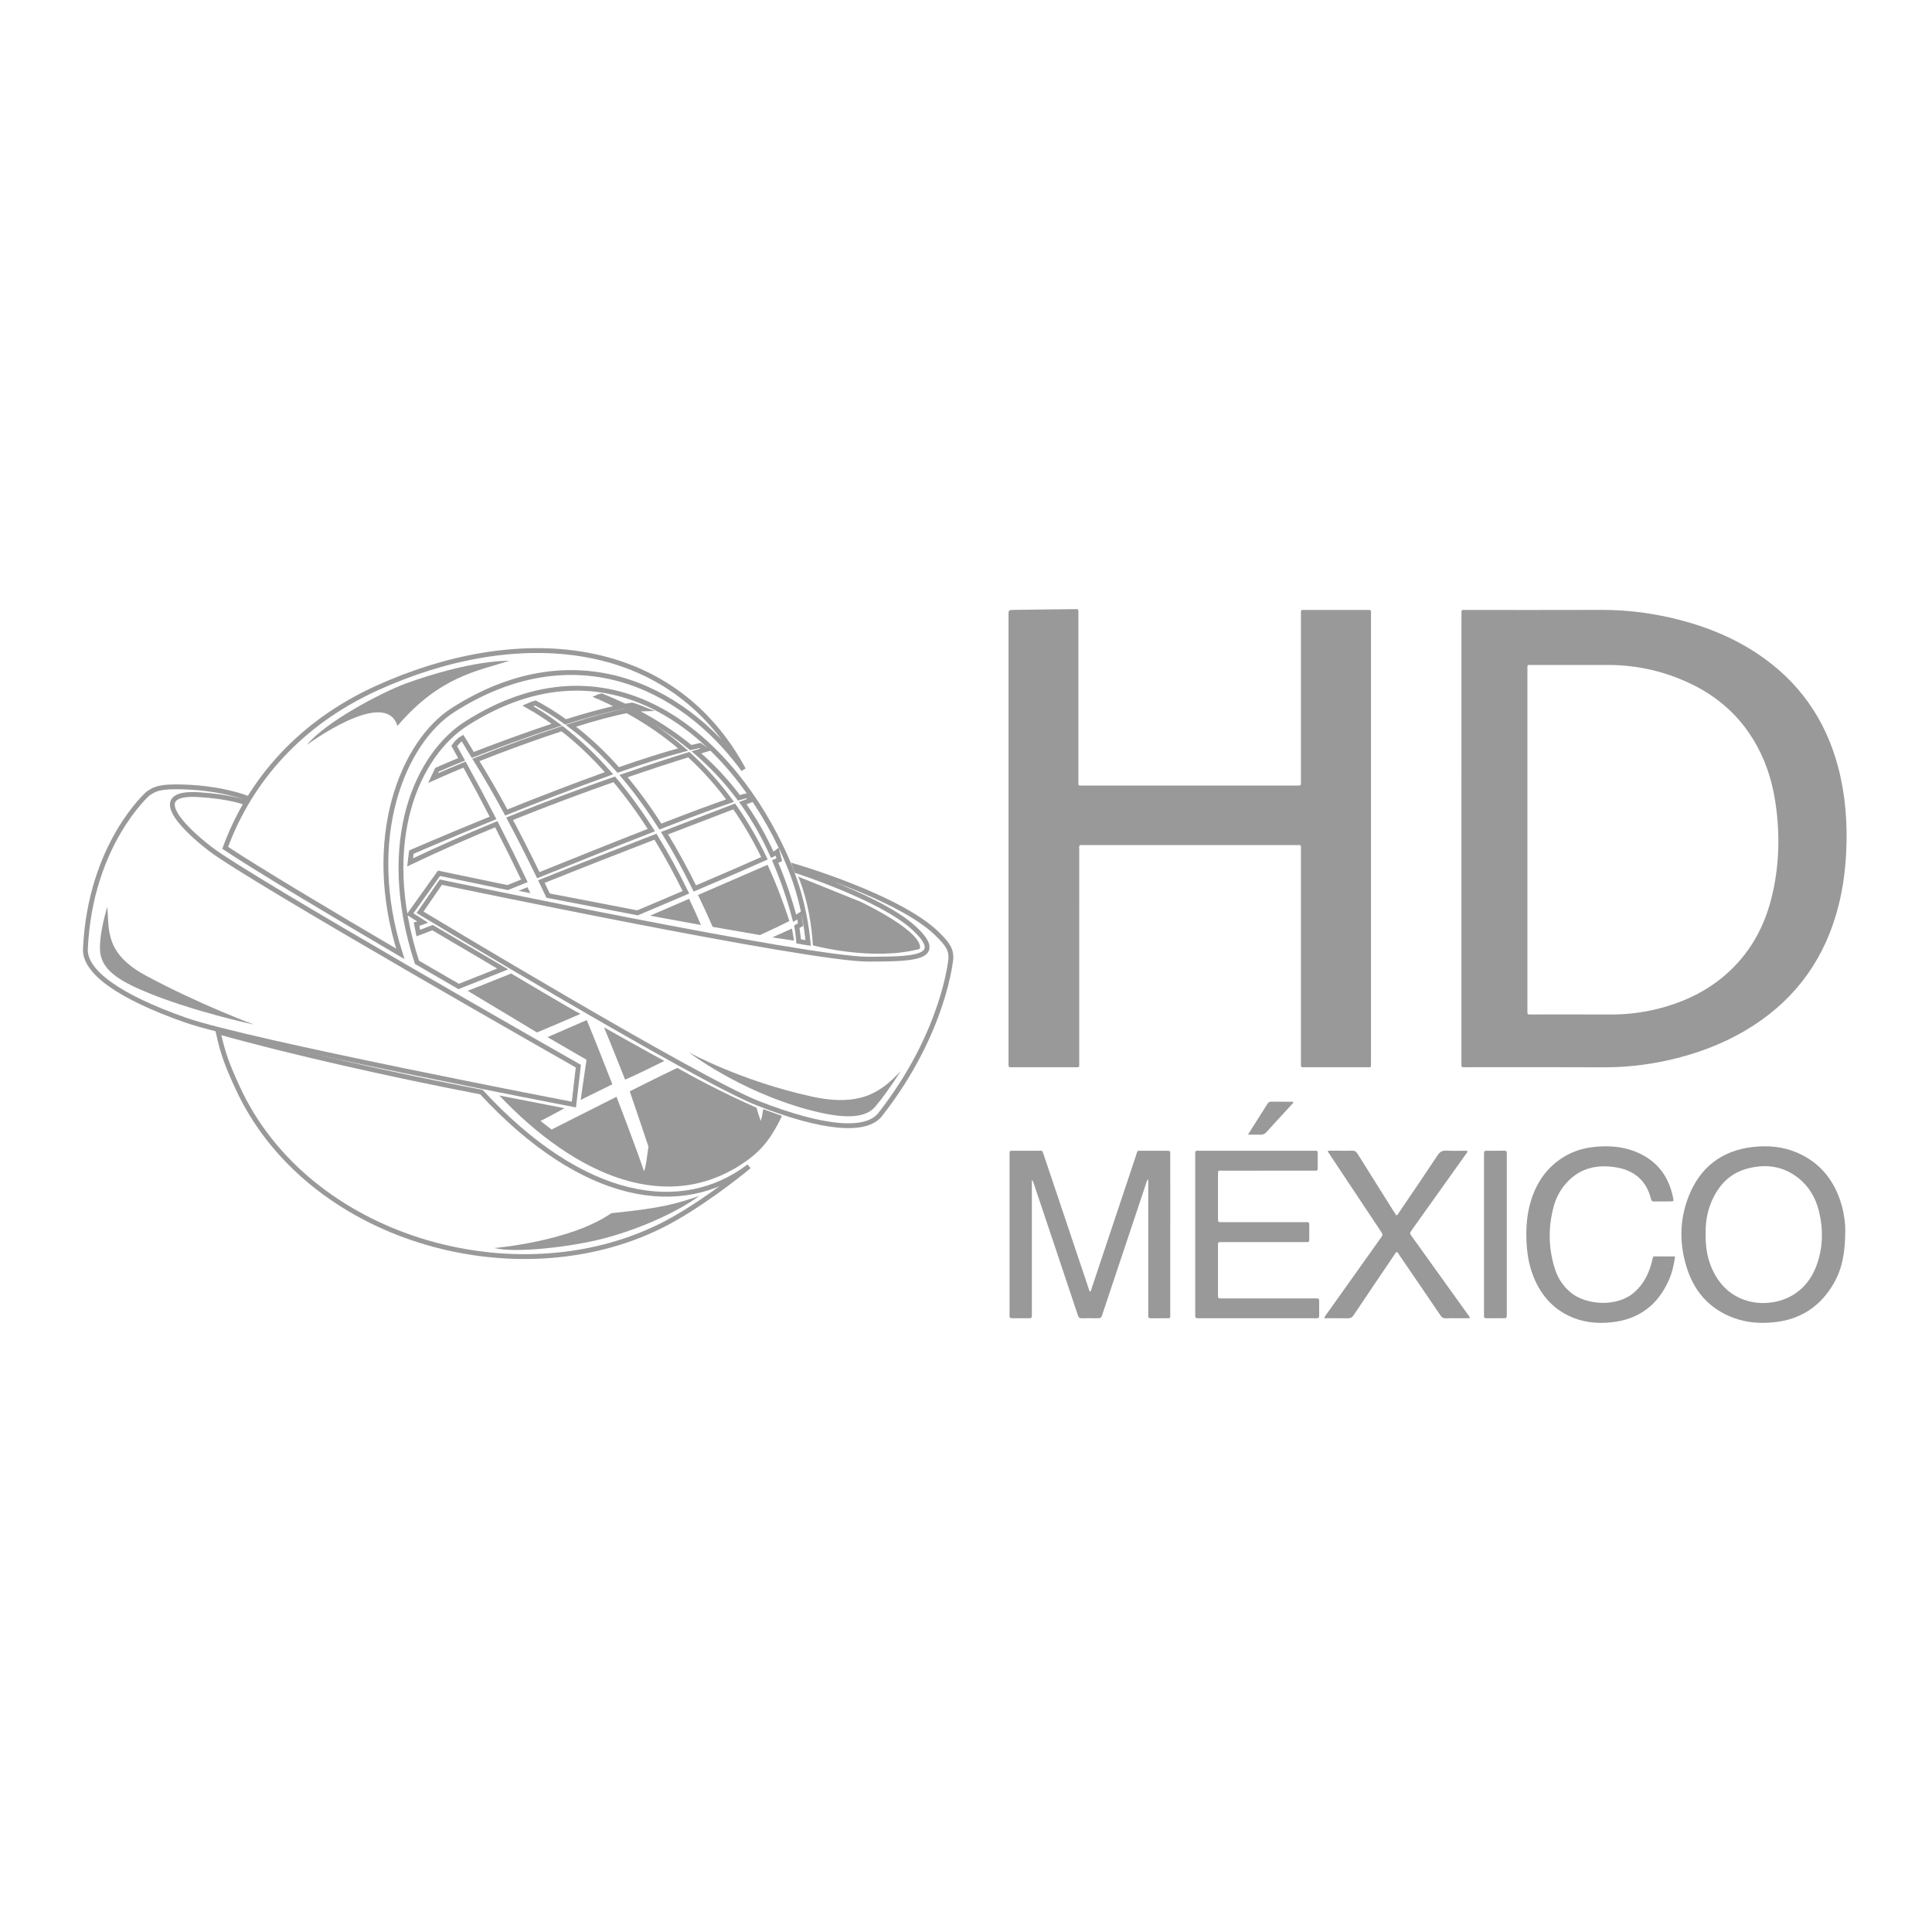 <?xml version="1.0" encoding="utf-8"?>
<!-- Generator: Adobe Illustrator 16.0.4, SVG Export Plug-In . SVG Version: 6.00 Build 0)  -->
<svg version="1.2" baseProfile="tiny" id="Capa_1" xmlns="http://www.w3.org/2000/svg" xmlns:xlink="http://www.w3.org/1999/xlink"
	 x="0px" y="0px" width="300px" height="300px" viewBox="0 0 300 300" xml:space="preserve">
<g>
	<g>
		<path fill="none" stroke="#999999" stroke-width="0.75" stroke-miterlimit="10" d="M79.135,127.134
			c1.496,2.799,2.99,5.751,4.455,8.762c5.637-2.281,11.965-4.82,17.545-6.999c-1.748-2.744-3.66-5.396-5.754-7.881
			C90.658,122.669,85.074,124.728,79.135,127.134z"/>
		<path fill="none" stroke="#999999" stroke-width="0.75" stroke-miterlimit="10" d="M87.271,113.14
			c-4.283,1.399-9.016,3.123-13.375,4.864c1.549,2.468,3.135,5.224,4.723,8.163c4.99-2.009,10.643-4.209,15.947-6.101
			C92.338,117.529,89.912,115.187,87.271,113.14z"/>
		<path fill="none" stroke="#999999" stroke-width="0.75" stroke-miterlimit="10" d="M96,119.561
			c3.697-1.294,7.174-2.412,10.074-3.175c-2.518-2.194-5.402-4.233-8.705-6.031c-2.23,0.418-5.291,1.259-8.721,2.343
			C91.318,114.715,93.76,117.026,96,119.561z"/>
		<path fill="none" stroke="#999999" stroke-width="0.75" stroke-miterlimit="10" d="M103.188,129.375
			c1.707,2.774,3.268,5.661,4.709,8.586c4.592-1.961,8.551-3.672,10.809-4.689c-1.277-2.647-2.818-5.37-4.699-8.051
			C111.58,126.146,107.693,127.633,103.188,129.375z"/>
		<path fill="#999999" d="M123.291,146.063c-0.123-0.712-0.162-1.135-0.332-1.875c-0.979,0.443-1.209,0.546-3.041,1.373
			L123.291,146.063z"/>
		<path fill="#999999" d="M125.514,147.348"/>
		<path fill="#999999" d="M65.238,150.724"/>
		<path fill="#999999" d="M72.611,153.845c2.324-0.877,3.451-1.372,6.762-2.677c0,0,9.99,5.947,10.764,6.271
			c-2.955,1.27-4.33,1.869-6.752,2.882L72.611,153.845z"/>
		<path fill="none" stroke="#999999" stroke-width="0.75" stroke-miterlimit="10" d="M64.744,149.425
			c-6.174-19.003,0.219-32.338,7.676-37.078c21.965-13.973,40.146,1.116,48.787,19.029c2.32,4.81,3.721,9.418,4.287,15.044
			c0,0-0.824-0.118-1.479-0.241c-0.08-1.09-0.283-2.28-0.283-2.28l0.574-0.321l-0.207-1.409c-0.18,0.123-0.324,0.211-0.709,0.419
			c-0.848-3.206-1.855-6.046-3.021-8.814c0.41-0.179,0.635-0.277,0.635-0.277l-0.303-1.188c-0.062,0.054-0.342,0.197-0.789,0.409
			c-1.295-2.885-2.822-5.552-4.568-8.005c0.84-0.322,1.312-0.501,1.312-0.501l-0.59-0.647c-0.236,0.014-0.691,0.125-1.326,0.315
			c-1.945-2.604-4.152-4.954-6.598-7.062c0.93-0.284,1.438-0.435,1.438-0.435l-0.883-0.624c-0.453,0.096-0.932,0.205-1.428,0.324
			c-2.742-2.247-5.773-4.201-9.074-5.871c0.631-0.098,1.174-0.148,1.617-0.155c-0.918-0.371-1.678-0.585-1.678-0.585
			c-0.348,0.054-0.707,0.114-1.076,0.184c-1.188-0.566-2.404-1.102-3.658-1.598c-0.461,0.137-0.109-0.021-0.461,0.137
			c1.176,0.506,2.297,1.045,3.381,1.604c-2.527,0.517-5.488,1.344-8.502,2.293c-1.49-1.071-3.043-2.056-4.678-2.929
			c-0.459,0.138-0.842,0.274-1.193,0.434c1.568,0.878,3.068,1.863,4.51,2.931c-4.867,1.582-9.736,3.41-13.051,4.702
			c-0.307-0.476-1.283-2.178-1.586-2.629c-0.436,0.241-0.857,0.645-1.289,1.227c0.158,0.281,0.986,1.801,1.145,2.083
			c-1.535,0.607-3.816,1.619-3.816,1.619l-0.605,1.287c1.354-0.604,3.354-1.469,4.875-2.094c1.514,2.734,2.99,5.499,4.43,8.281
			c-7.273,2.958-12.688,5.314-12.688,5.314l-0.191,1.588c4.488-2.136,9.014-4.12,13.383-5.926c1.504,2.932,2.961,5.872,4.367,8.794
			c-1.178,0.479-1.396,0.569-2.602,1.048l-10.664-2.218l-4.51,6.317l1.996,1.271c-0.619,0.235-0.967,0.319-0.967,0.319l0.268,1.371
			c0.518-0.195,1.527-0.568,2.213-0.842l10.895,6.415c-3.473,1.368-4.719,1.903-6.838,2.722L64.744,149.425z"/>
		<path fill="#999999" d="M95.73,170.307c0,0,3.01,7.804,4.279,11.58c0.365-1,0.439-2.381,0.686-3.833
			c-0.562-1.735-2.906-8.594-2.906-8.594s5.043-2.542,7.383-3.634c6.295,3.595,12.301,6.174,12.301,6.174
			c0.248,0.98,0.521,1.596,0.658,2.06c0.186-0.599,0.291-1.217,0.383-1.838l2.914,1.06c-1.545,3.223-3.006,5.197-5.512,6.978
			c-12.115,8.608-26.479,2.395-38.383-10.154l10.129,1.978c-2.205,1.211-3.732,1.977-3.732,1.977l1.715,1.333L95.73,170.307z"/>
		<path fill="#999999" d="M91.072,164.557l-6.055-3.51c1.402-0.6,4.533-1.966,6.094-2.65c1.275,3.062,2.881,7.178,3.975,9.974
			c-3.146,1.533-4.922,2.422-4.922,2.422L91.072,164.557z"/>
		<path fill="#999999" d="M93.793,159.532c1.32,3.16,3.27,8.111,3.27,8.111s1.574-0.645,6.094-2.904
			C100.555,163.347,93.793,159.532,93.793,159.532z"/>
		<path fill="#999999" d="M82.348,138.693c-0.219-0.467-0.219-0.467-0.443-0.931c-0.697,0.279-0.701,0.283-1.393,0.564
			L82.348,138.693z"/>
		<path fill="none" stroke="#999999" stroke-width="0.75" stroke-miterlimit="10" d="M98.99,141.748
			c2.893-1.224,4.773-2.023,7.52-3.194c-1.416-2.898-2.988-5.804-4.732-8.633c-5.633,2.182-12.047,4.69-17.711,6.967
			c0.453,0.942,0.596,1.234,1.043,2.183L98.99,141.748z"/>
		<path fill="#999999" d="M108.846,143.635c-0.67-1.577-1.08-2.46-1.846-4.065c-2.254,0.975-3.68,1.596-6.057,2.617L108.846,143.635
			z"/>
		<path fill="#999999" d="M118.004,145.195c2.477-1.13,3.244-1.508,4.574-2.184c-0.873-2.643-1.961-5.618-3.395-8.723
			c-2.191,0.956-6.166,2.683-10.797,4.684c0.916,1.899,1.449,3.043,2.273,4.951L118.004,145.195z"/>
		<path fill="none" stroke="#999999" stroke-width="0.75" stroke-miterlimit="10" d="M106.959,117.18
			c-2.227,0.691-5.756,1.821-10.133,3.334c2.07,2.448,3.969,5.08,5.715,7.833c4.467-1.735,8.34-3.192,10.82-4.026
			C111.551,121.86,109.436,119.449,106.959,117.18z"/>
		<path fill="none" stroke="#999999" stroke-width="0.75" stroke-miterlimit="10" d="M145.436,144.921
			c-5.959-5.743-22.012-10.405-22.012-10.405l0.246,0.705c0,0,13.092,4.204,18.15,8.799c5.498,4.989-0.576,4.876-6.934,4.921
			c-9.137,0.062-66.432-11.961-66.432-11.961l-3.227,4.682c0,0,43.01,25.967,52.469,29.658c10.197,3.978,16.797,4.531,18.98,1.742
			c10.027-12.809,10.982-24.281,10.982-24.281C147.652,147.562,147.416,146.829,145.436,144.921z"/>
		<path fill="none" stroke="#999999" stroke-width="0.75" stroke-miterlimit="10" d="M89.805,165.555
			c0,0-50.941-28.938-57.17-33.748c-5.035-3.885-9.291-8.842-1.879-8.417c4.922,0.282,7.209,1.193,7.209,1.193l0.451-0.633
			c0,0-4.281-1.774-11.174-1.774c-3.053,0-3.564,0.636-4.26,1.046c0,0-8.979,7.878-9.719,24.126
			c-0.162,3.539,5.205,7.418,15.531,11.047c9.578,3.364,60.32,13.122,60.32,13.122L89.805,165.555z"/>
		<g>
			<path fill="none" stroke="#999999" stroke-width="0.75" stroke-miterlimit="10" d="M62.162,148.115
				c-5.73-17.994,0.43-32.914,8.189-37.865c18.432-11.763,35.262-4.177,45.098,9.245c-11.326-21.003-35.484-22.412-56.953-12.639
				c-11.756,5.352-19.646,14.213-23.529,24.797C40.027,135.006,51.07,141.603,62.162,148.115z"/>
			<path fill="none" stroke="#999999" stroke-width="0.75" stroke-miterlimit="10" d="M116.301,181.112
				c-10.4,7.915-25.814,5.496-41.551-11.532c-13.645-2.609-30.02-6.294-40.883-9.374c0.777,3.527,1.408,5.127,2.971,8.562
				c10.74,23.599,43.088,32.82,65.74,21.607C108.359,187.51,114.916,182.295,116.301,181.112z"/>
		</g>
		<g>
			<path fill="#999999" d="M22.68,151.506c-6.344-3.417-5.752-7.025-6.004-10.693c-0.629,1.965-1.205,4.73-1.156,6.539
				c0.07,2.657,1.902,4.437,6.588,6.443c7.52,3.223,17.33,5.3,17.33,5.3S31.059,156.015,22.68,151.506z"/>
			<path fill="#999999" d="M126.068,170.274c7.957,1.738,10.977-1.039,13.814-3.952c-1.691,2.538-2.68,3.988-3.973,5.521
				c-1.582,1.874-4.975,1.949-10.545,0.431c-10.686-2.917-18.383-8.859-18.383-8.859S115.018,167.859,126.068,170.274z"/>
			<path fill="#999999" d="M79.107,102.602c-5.002,1.614-10.812,2.421-17.396,10.119c-1.84-6.095-14.074,2.954-14.074,2.954
				c2.904-3.552,11.426-8.071,15.332-9.523C66.848,104.71,73.906,102.612,79.107,102.602z"/>
			<path fill="#999999" d="M108.562,185.721c-3.633,1.21-5.648,1.854-13.637,2.662c-6.377,4.438-18.158,5.407-18.158,5.407
				c3.24,0.83,11.875-0.156,16.865-1.454C99.848,190.724,105.504,187.958,108.562,185.721z"/>
		</g>
		<path fill="#999999" d="M122.812,135.059"/>
		<path fill="#999999" d="M126.223,146.792c0,0,9.264,2.521,16.576,0.556c0,0,1.445-2.045-9.045-7.271l-9.805-3.954
			C123.949,136.123,125.844,140.239,126.223,146.792z"/>
	</g>
	<g>
		<path fill-rule="evenodd" fill="#999999" d="M156.602,130.192c0-11.558,0-23.114,0-34.672c0-0.786,0-0.795,0.773-0.815
			c0.928-0.024,1.854-0.03,2.781-0.041c2.197-0.025,4.395-0.055,6.592-0.075c0.76-0.006,0.705-0.078,0.705,0.687
			c0,8.625-0.002,17.252,0,25.875c0.002,0.963-0.117,0.829,0.812,0.829c10.977,0.002,21.953,0.002,32.926,0.002
			c0.086,0,0.174,0,0.258,0c0.553-0.007,0.559-0.007,0.559-0.569c0-4.378,0-8.756,0-13.133c0-4.227,0-8.451,0-12.679
			c0-0.086,0-0.172,0-0.259c0-0.687-0.033-0.63,0.627-0.63c3.215,0,6.426,0,9.643,0c0.082,0,0.17,0.007,0.254,0
			c0.238-0.018,0.375,0.061,0.357,0.323c-0.012,0.128-0.002,0.258-0.002,0.387c0,23.201,0,46.404,0,69.604c0,0.022,0,0.043,0,0.065
			c-0.004,0.688,0.053,0.627-0.627,0.627c-3.213,0-6.424,0-9.637,0c-0.109,0-0.217-0.007-0.324,0
			c-0.23,0.015-0.299-0.11-0.291-0.316c0.006-0.173,0-0.346,0-0.519c0-10.953,0.002-21.905,0-32.86c0-0.892,0.129-0.8-0.783-0.8
			c-10.951-0.002-21.906-0.002-32.859,0c-0.893,0-0.785-0.112-0.785,0.795c-0.002,10.976,0,21.953-0.002,32.926
			c0,0.867,0.104,0.771-0.742,0.772c-3.17,0.004-6.34,0.001-9.51,0.001c-0.129,0-0.258-0.009-0.389,0.001
			c-0.246,0.02-0.354-0.088-0.336-0.338c0.012-0.172,0-0.344,0-0.517C156.602,153.307,156.602,141.75,156.602,130.192z"/>
		<path fill-rule="evenodd" fill="#999999" d="M178.301,183.069c-0.26,0.3-0.289,0.558-0.367,0.79
			c-2.234,6.68-4.463,13.359-6.693,20.039c-0.012,0.042-0.021,0.084-0.035,0.124c-0.229,0.673-0.229,0.674-0.934,0.674
			c-0.754,0.001-1.508-0.021-2.264,0.009c-0.369,0.015-0.52-0.126-0.633-0.468c-1.213-3.66-2.441-7.313-3.668-10.968
			c-1.061-3.165-2.125-6.329-3.186-9.494c-0.055-0.16-0.08-0.332-0.293-0.561c0,0.306,0,0.521,0,0.738c0,6.596,0,13.192,0,19.789
			c0,0.13,0,0.26,0,0.388c-0.008,0.559-0.008,0.562-0.57,0.565c-0.82,0.004-1.639-0.011-2.459,0.006
			c-0.34,0.007-0.475-0.118-0.438-0.45c0.012-0.107,0.002-0.217,0.002-0.324c0-8.148,0-16.299,0-24.446
			c0-0.885-0.059-0.793,0.805-0.795c1.229-0.003,2.459-0.005,3.686,0.002c0.568,0.002,0.559-0.143,0.803,0.582
			c1.492,4.451,2.99,8.901,4.484,13.352c0.85,2.531,1.699,5.063,2.549,7.595c0.039,0.118,0.092,0.233,0.148,0.38
			c0.23-0.15,0.225-0.389,0.287-0.579c2.287-6.842,4.564-13.687,6.852-20.528c0.307-0.922,0.082-0.797,1.09-0.801
			c1.23-0.008,2.459-0.006,3.688-0.002c0.553,0.002,0.559,0.009,0.561,0.578c0.002,2.177,0.002,4.354,0.002,6.532
			c0,6.059,0,12.116-0.002,18.173c0,0.782,0.084,0.727-0.732,0.728c-0.754,0.002-1.508-0.008-2.264,0.005
			c-0.295,0.005-0.451-0.08-0.42-0.401c0.016-0.148,0.002-0.302,0.002-0.451c0-6.684,0-13.366,0-20.05
			C178.301,183.596,178.301,183.393,178.301,183.069z"/>
		<path fill-rule="evenodd" fill="#999999" d="M185.594,191.647c0-4.055,0-8.107,0-12.161c0-0.151,0.006-0.301-0.002-0.453
			c-0.014-0.243,0.086-0.361,0.338-0.35c0.15,0.008,0.301,0.002,0.453,0.002c5.799,0,11.598,0,17.396,0c0.045,0,0.088,0,0.133,0
			c0.74,0.002,0.701-0.072,0.701,0.693c0,0.668-0.014,1.336,0.004,2.004c0.01,0.318-0.113,0.429-0.414,0.4
			c-0.148-0.015-0.301-0.003-0.453-0.003c-4.637,0-9.271,0-13.908,0.002c-0.662,0-0.719-0.141-0.717,0.686
			c0.002,2.199,0,4.399,0,6.599c0,0.127,0.006,0.257,0.006,0.387c-0.004,0.205,0.076,0.325,0.301,0.318
			c0.176-0.004,0.348,0.002,0.518,0.002c4.184,0,8.367,0,12.551,0c0.15,0,0.301,0.008,0.451,0c0.242-0.013,0.354,0.081,0.35,0.334
			c-0.008,0.821-0.006,1.64-0.002,2.459c0,0.218-0.094,0.316-0.311,0.309c-0.174-0.006-0.346,0.001-0.518,0.001
			c-4.184,0-8.363,0-12.549,0c-0.15,0-0.301,0.007-0.451-0.003c-0.248-0.013-0.361,0.092-0.346,0.342c0.008,0.107,0,0.216,0,0.324
			c0,2.457,0,4.915,0,7.373c0,0.13,0.006,0.26,0.002,0.389c-0.002,0.215,0.1,0.316,0.314,0.312c0.172-0.003,0.346,0.001,0.518,0.001
			c4.701,0,9.4,0,14.1,0c0.891,0,0.773-0.016,0.777,0.76c0.004,0.646-0.006,1.294,0.004,1.94c0.006,0.272-0.092,0.402-0.373,0.384
			c-0.129-0.009-0.258-0.001-0.387-0.001c-5.91,0-11.816,0-17.723,0c-0.045,0-0.086,0.001-0.131,0
			c-0.631-0.004-0.633-0.004-0.633-0.631C185.594,199.927,185.594,195.786,185.594,191.647z"/>
		<path fill-rule="evenodd" fill="#999999" d="M260.1,195.093c-0.156,1.315-0.457,2.524-0.959,3.669
			c-1.713,3.912-4.686,6.123-8.947,6.569c-2.275,0.237-4.486-0.003-6.562-0.994c-2.773-1.321-4.555-3.553-5.623-6.385
			c-0.645-1.709-0.906-3.493-0.98-5.315c-0.086-2.104,0.082-4.178,0.699-6.197c0.936-3.05,2.691-5.468,5.52-7.039
			c1.418-0.787,2.953-1.189,4.557-1.329c1.906-0.168,3.795-0.066,5.619,0.563c3.553,1.226,5.658,3.713,6.381,7.388
			c0.1,0.504,0.08,0.527-0.406,0.532c-0.842,0.006-1.684-0.005-2.523,0.006c-0.27,0.003-0.43-0.055-0.502-0.357
			c-0.748-3.034-2.789-4.6-5.797-4.995c-2.6-0.344-4.982,0.154-6.932,2.048c-1.156,1.125-1.945,2.481-2.369,4.021
			c-0.91,3.303-0.855,6.607,0.209,9.87c0.455,1.399,1.262,2.584,2.4,3.539c2.314,1.947,7.145,2.372,9.867,0.001
			c1.328-1.158,2.135-2.628,2.621-4.295c0.096-0.33,0.174-0.668,0.252-1.002c0.037-0.159,0.086-0.295,0.279-0.298
			C257.953,195.093,259.006,195.093,260.1,195.093z"/>
		<path fill-rule="evenodd" fill="#999999" d="M205.656,204.696c0.031-0.308,0.189-0.436,0.299-0.589
			c2.795-3.935,5.594-7.867,8.391-11.801c0.012-0.019,0.027-0.034,0.039-0.052c0.375-0.531,0.377-0.533,0.029-1.055
			c-1.311-1.975-2.625-3.947-3.938-5.921c-1.336-2.01-2.672-4.02-4.006-6.03c-0.104-0.155-0.234-0.301-0.283-0.565
			c0.662,0,1.279,0,1.896,0c0.625,0.002,1.25,0.023,1.877-0.008c0.395-0.02,0.619,0.13,0.824,0.46
			c1.791,2.871,3.594,5.731,5.396,8.595c0.205,0.329,0.416,0.652,0.625,0.985c0.271-0.045,0.326-0.281,0.438-0.446
			c2.01-2.959,4.027-5.913,5.998-8.897c0.357-0.541,0.734-0.731,1.361-0.7c1.07,0.049,2.146,0.014,3.215,0.014
			c0.1,0.268-0.096,0.388-0.199,0.533c-2.75,3.863-5.502,7.722-8.254,11.582c-0.051,0.071-0.098,0.144-0.146,0.214
			c-0.334,0.479-0.336,0.481-0.012,0.937c0.84,1.175,1.682,2.347,2.523,3.521c2.086,2.906,4.172,5.812,6.256,8.719
			c0.094,0.132,0.244,0.245,0.219,0.506c-0.51,0-1.021,0-1.531,0c-0.711,0-1.422-0.028-2.131,0.012
			c-0.43,0.024-0.658-0.147-0.887-0.484c-2.113-3.124-4.244-6.235-6.373-9.347c-0.117-0.171-0.184-0.395-0.414-0.485
			c-0.174,0.137-0.27,0.329-0.387,0.503c-2.1,3.105-4.209,6.206-6.289,9.325c-0.252,0.375-0.518,0.495-0.947,0.485
			C208.062,204.68,206.877,204.696,205.656,204.696z"/>
		<path fill-rule="evenodd" fill="#999999" d="M230.436,191.73c0-4.029,0-8.059,0-12.088c0-0.107,0-0.215,0-0.323
			c0.004-0.63,0.004-0.632,0.637-0.634c0.818-0.003,1.639,0.01,2.455-0.006c0.328-0.007,0.488,0.094,0.449,0.438
			c-0.012,0.128-0.002,0.258-0.002,0.387c0,8.123,0,16.246,0,24.368c0,0.087,0.002,0.172,0,0.26
			c-0.008,0.556-0.008,0.56-0.566,0.562c-0.865,0.004-1.727-0.005-2.588,0.004c-0.268,0.002-0.408-0.076-0.387-0.366
			c0.012-0.171,0.002-0.344,0.002-0.516C230.436,199.788,230.436,195.759,230.436,191.73z"/>
		<path fill-rule="evenodd" fill="#999999" d="M193.779,176.188c0.578-0.913,1.072-1.692,1.564-2.472
			c0.482-0.764,0.973-1.523,1.451-2.29c0.133-0.213,0.273-0.365,0.555-0.36c1.119,0.013,2.236,0.009,3.357,0.016
			c0.031,0,0.064,0.042,0.1,0.067c0.021,0.181-0.135,0.254-0.229,0.357c-1.309,1.429-2.629,2.847-3.922,4.286
			c-0.273,0.304-0.551,0.424-0.949,0.402C195.111,176.166,194.514,176.188,193.779,176.188z"/>
		<path fill-rule="evenodd" fill="#999999" d="M285.451,119.209c-1.963-7.512-6.143-13.456-12.627-17.75
			c-3.701-2.451-7.754-4.106-12.041-5.208c-3.963-1.018-7.984-1.56-12.084-1.547c-6.986,0.024-13.971,0.007-20.957,0.009
			c-0.881,0-0.807-0.122-0.807,0.779c-0.002,11.578-0.002,23.157-0.002,34.734c0,11.601,0,23.201,0,34.8
			c0,0.79-0.035,0.683,0.697,0.69c0.086,0,0.172,0,0.258,0c7.01,0,14.016-0.024,21.023,0.012c3.357,0.017,6.668-0.337,9.939-1.054
			c4.277-0.94,8.357-2.413,12.141-4.643c7.059-4.158,11.787-10.143,14.115-18.012c0.928-3.138,1.406-6.344,1.566-9.607
			C286.895,127.952,286.58,123.542,285.451,119.209z M275.238,138.771c-1.068,4.693-3.199,8.809-6.762,12.111
			c-2.805,2.598-6.102,4.321-9.744,5.408c-2.848,0.848-5.756,1.262-8.732,1.242c-4.008-0.026-8.018-0.007-12.025-0.007
			c-0.152,0-0.305-0.009-0.455,0.002c-0.244,0.016-0.361-0.08-0.346-0.335c0.01-0.149,0.002-0.302,0.002-0.453
			c0-8.772,0-17.544,0-26.318c0-8.794,0-17.589,0.002-26.384c0-0.904-0.094-0.779,0.799-0.78c3.902-0.005,7.803-0.002,11.705-0.002
			c4.578,0.001,8.934,1.007,13.043,3.009c4.027,1.963,7.27,4.824,9.59,8.681c1.715,2.842,2.764,5.93,3.295,9.188
			C276.404,129.033,276.342,133.92,275.238,138.771z"/>
		<path fill-rule="evenodd" fill="#999999" d="M285.975,187.15c-1.068-3.752-3.264-6.575-6.889-8.152
			c-2.227-0.97-4.58-1.17-6.973-0.886c-4.76,0.563-8.068,3.124-9.844,7.52c-1.553,3.839-1.539,7.812-0.182,11.704
			c1.227,3.521,3.615,6.033,7.166,7.326c1.977,0.721,4.027,0.871,6.117,0.668c4.197-0.407,7.33-2.463,9.408-6.109
			c1.326-2.326,1.758-4.884,1.756-8.289C286.539,190.153,286.395,188.632,285.975,187.15z M282.223,196.073
			c-0.719,2.204-2.016,3.997-4.062,5.161c-3.23,1.837-9.047,1.793-11.902-3.379c-1.062-1.918-1.445-3.99-1.41-6.201
			c-0.031-1.633,0.186-3.271,0.818-4.83c1.066-2.631,2.816-4.604,5.633-5.359c2.85-0.764,5.568-0.428,7.949,1.461
			c1.68,1.333,2.703,3.118,3.205,5.181C283.105,190.774,283.08,193.449,282.223,196.073z"/>
	</g>
</g>
</svg>
